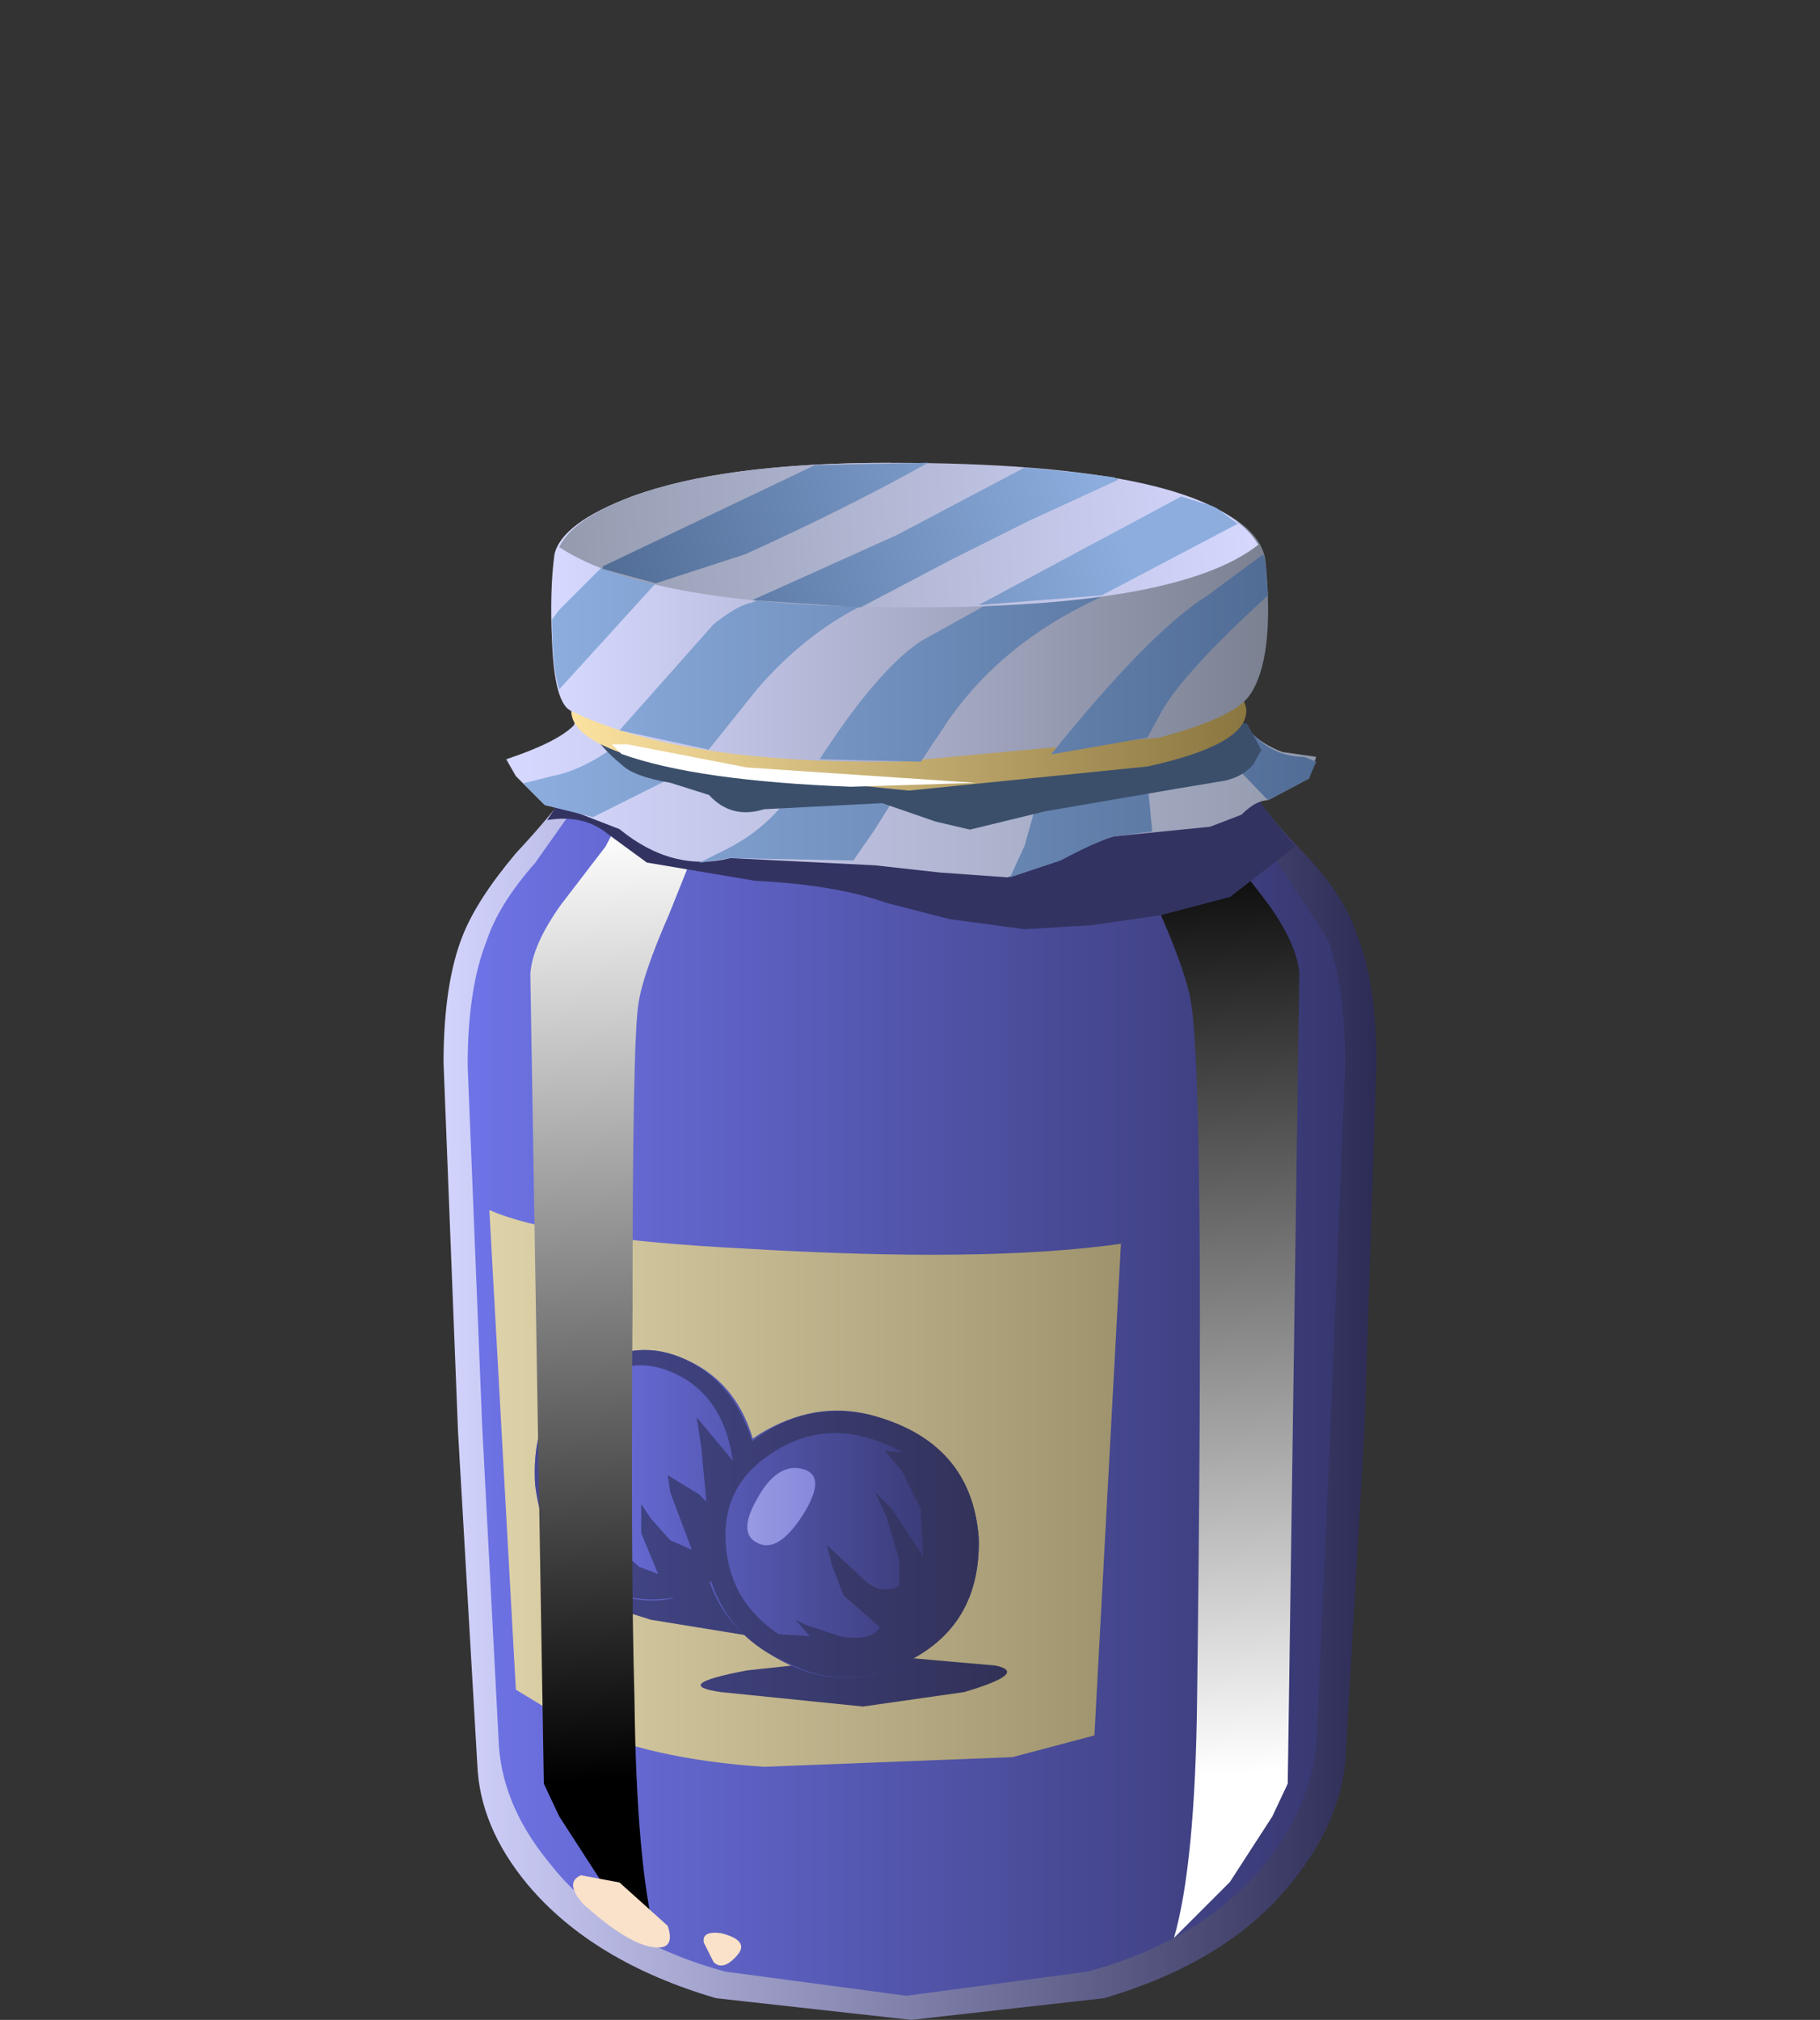 <?xml version="1.0" encoding="UTF-8" standalone="no"?>
<svg xmlns:xlink="http://www.w3.org/1999/xlink" height="41.9px" width="37.75px" xmlns="http://www.w3.org/2000/svg">
  <rect width="100%" height="100%" fill="#333333" stroke="none"/>
  <g transform="matrix(1.0, 0.0, 0.0, 1.0, 0.0, 0.0)">
    <use height="27.15" transform="matrix(1.0, 0.0, 0.0, 1.0, 9.2, 14.75)" width="19.35" xlink:href="#shape0"/>
    <use height="31.5" transform="matrix(0.8, 0.0, 0.0, 0.8, 11.0, 15.0)" width="5.3" xlink:href="#sprite0"/>
    <use height="31.5" transform="matrix(0.8, 0.0, 0.0, 0.8, 22.75, 15.0)" width="5.25" xlink:href="#sprite1"/>
    <use height="5.4" transform="matrix(0.8, 0.0, 0.0, 0.8, 11.35, 15.0)" width="19.4" xlink:href="#sprite2"/>
    <use height="4.95" transform="matrix(1.0, 0.0, 0.0, 1.0, 10.5, 13.25)" width="16.8" xlink:href="#shape4"/>
    <use height="3.7" transform="matrix(0.8, 0.0, 0.0, 0.8, 12.0, 14.25)" width="17.7" xlink:href="#sprite3"/>
    <use height="6.45" transform="matrix(1.0, 0.0, 0.0, 1.0, 11.8, 9.95)" width="14.15" xlink:href="#shape6"/>
    <use height="1.2" transform="matrix(0.8, 0.0, 0.0, 0.8, 12.69, 15.4)" width="9.45" xlink:href="#sprite4"/>
    <use height="31.15" transform="matrix(1.0, 0.0, 0.0, 1.0, 11.45, 9.6)" width="14.85" xlink:href="#shape8"/>
  </g>
  <defs>
    <g id="shape0" transform="matrix(1.0, 0.0, 0.0, 1.0, -9.2, -14.75)">
      <path d="M27.05 17.7 Q27.9 18.6 28.15 19.4 28.55 20.4 28.55 22.05 L28.3 29.7 27.9 36.6 Q27.75 37.9 26.75 39.1 25.45 40.7 22.9 41.45 L18.9 41.9 14.85 41.45 Q12.3 40.7 10.95 39.1 9.95 37.9 9.9 36.6 L9.5 29.7 9.2 22.05 Q9.2 20.4 9.6 19.4 9.9 18.65 10.7 17.7 12.1 16.2 12.9 14.75 L18.9 15.1 24.9 14.75 Q25.7 16.3 27.05 17.7" fill="url(#gradient0)" fill-rule="evenodd" stroke="none"/>
      <path d="M26.5 17.9 L27.55 19.5 Q27.9 20.5 27.9 22.1 L27.6 29.55 27.3 36.25 Q27.15 37.5 26.25 38.65 24.95 40.25 22.55 40.9 L18.8 41.4 15.05 40.9 Q12.65 40.25 11.4 38.65 10.45 37.5 10.35 36.25 L10.0 29.55 9.7 22.1 Q9.7 20.5 10.1 19.5 10.35 18.75 11.1 17.9 L13.15 15.0 18.8 15.3 24.45 15.0 Q25.25 16.5 26.5 17.9" fill="url(#gradient1)" fill-rule="evenodd" stroke="none"/>
      <path d="M10.15 25.1 Q11.5 25.7 15.45 25.9 20.45 26.2 23.25 25.8 L22.7 36.0 21.0 36.45 15.85 36.65 Q13.5 36.5 11.85 35.75 L10.7 35.05 10.15 25.1" fill="url(#gradient2)" fill-rule="evenodd" stroke="none"/>
      <path d="M18.1 34.45 L18.95 34.4 20.65 34.55 Q21.35 34.7 20.0 35.1 L17.9 35.4 14.95 35.1 Q13.9 34.95 15.5 34.65 L16.9 34.5 Q17.25 34.5 16.65 34.25 L15.65 33.95 13.5 33.6 11.75 33.05 Q11.55 32.95 12.1 32.9 L13.25 32.9 13.45 32.95 14.3 32.75 15.1 32.75 Q16.05 32.8 16.3 33.15 L18.1 34.45" fill="url(#gradient3)" fill-rule="evenodd" stroke="none"/>
      <path d="M14.1 28.15 Q15.4 28.65 15.7 30.2 15.9 31.7 14.95 32.6 14.0 33.5 12.7 33.05 11.3 32.5 11.1 30.8 11.0 29.2 12.1 28.45 13.1 27.75 14.1 28.15" fill="url(#gradient4)" fill-rule="evenodd" stroke="none"/>
      <path d="M18.05 29.35 Q20.15 29.9 20.3 31.9 20.35 33.75 18.75 34.5 17.35 35.2 15.95 34.3 14.65 33.5 14.55 31.95 14.5 30.55 15.75 29.75 16.9 29.05 18.05 29.35" fill="url(#gradient5)" fill-rule="evenodd" stroke="none"/>
      <path d="M18.5 34.05 Q19.8 33.45 19.7 31.9 19.65 30.25 17.9 29.8 16.9 29.55 16.0 30.15 15.0 30.8 15.05 31.95 15.1 33.2 16.15 33.9 L18.5 34.05 M13.9 28.45 Q13.05 28.1 12.3 28.7 11.35 29.35 11.5 30.75 11.6 32.2 12.75 32.7 13.85 33.1 14.6 32.3 L14.55 31.95 Q14.55 31.0 15.2 30.3 15.0 28.9 13.9 28.45 M12.1 28.45 Q13.1 27.75 14.1 28.15 15.2 28.6 15.6 29.9 16.7 29.05 18.05 29.35 20.15 29.9 20.3 31.9 20.35 33.75 18.75 34.5 17.55 35.1 16.35 34.5 15.15 34.0 14.75 32.8 L13.9 33.15 Q12.95 33.3 12.1 32.7 11.25 32.05 11.1 30.8 11.0 29.2 12.1 28.45" fill="url(#gradient6)" fill-rule="evenodd" stroke="none"/>
      <path d="M14.45 29.4 L15.2 30.3 Q15.4 30.6 14.9 31.55 L14.75 32.55 Q14.8 33.15 13.9 33.15 L13.1 33.1 12.75 32.95 12.55 31.85 13.25 32.5 13.65 32.65 13.3 31.8 13.3 31.2 13.5 31.5 13.9 31.95 14.35 32.15 13.9 30.95 13.85 30.6 14.5 31.0 14.65 31.15 14.55 30.05 14.45 29.4" fill="url(#gradient7)" fill-rule="evenodd" stroke="none"/>
      <path d="M18.4 31.5 L18.15 30.95 18.5 31.3 19.15 32.3 19.1 31.3 18.7 30.5 18.35 30.1 19.05 30.15 19.3 30.35 19.7 30.9 Q20.0 31.5 19.85 32.95 19.7 33.65 18.85 34.45 L17.9 34.4 16.85 34.0 16.5 33.6 16.7 33.7 17.45 33.95 Q18.1 34.05 18.25 33.75 L17.5 33.1 17.25 32.45 17.15 32.05 17.9 32.75 Q18.25 33.1 18.65 32.9 L18.65 32.35 18.4 31.5" fill="url(#gradient8)" fill-rule="evenodd" stroke="none"/>
      <path d="M16.5 30.45 Q17.2 30.5 16.7 31.35 16.15 32.25 15.7 32.0 15.3 31.8 15.7 31.1 16.05 30.45 16.5 30.45" fill="url(#gradient9)" fill-rule="evenodd" stroke="none"/>
      <path d="M12.5 29.05 Q13.2 28.95 12.85 29.65 L12.1 30.3 Q11.7 30.3 11.9 29.7 12.05 29.1 12.5 29.05" fill="url(#gradient10)" fill-rule="evenodd" stroke="none"/>
    </g>
    <linearGradient gradientTransform="matrix(0.012, 0.0, 0.0, -0.012, 18.9, 28.3)" gradientUnits="userSpaceOnUse" id="gradient0" spreadMethod="pad" x1="-819.2" x2="819.2">
      <stop offset="0.0" stop-color="#d4d5ff"/>
      <stop offset="1.0" stop-color="#2a2a54"/>
    </linearGradient>
    <linearGradient gradientTransform="matrix(0.011, 0.0, 0.0, -0.011, 18.8, 28.2)" gradientUnits="userSpaceOnUse" id="gradient1" spreadMethod="pad" x1="-819.2" x2="819.2">
      <stop offset="0.0" stop-color="#6e73e6"/>
      <stop offset="1.0" stop-color="#373770"/>
    </linearGradient>
    <linearGradient gradientTransform="matrix(0.008, 0.0, 0.0, -0.008, 16.7, 30.9)" gradientUnits="userSpaceOnUse" id="gradient2" spreadMethod="pad" x1="-819.2" x2="819.2">
      <stop offset="0.0" stop-color="#ded2a9"/>
      <stop offset="1.0" stop-color="#9e936d"/>
    </linearGradient>
    <linearGradient gradientTransform="matrix(0.006, 0.0, 0.0, -0.006, 16.0, 34.1)" gradientUnits="userSpaceOnUse" id="gradient3" spreadMethod="pad" x1="-819.2" x2="819.2">
      <stop offset="0.0" stop-color="#45488f"/>
      <stop offset="1.0" stop-color="#313157"/>
    </linearGradient>
    <linearGradient gradientTransform="matrix(0.005, 0.0, 0.0, -0.005, 15.7, 30.6)" gradientUnits="userSpaceOnUse" id="gradient4" spreadMethod="pad" x1="-819.2" x2="819.2">
      <stop offset="0.0" stop-color="#6e73e6"/>
      <stop offset="1.0" stop-color="#373770"/>
    </linearGradient>
    <linearGradient gradientTransform="matrix(0.005, 0.0, 0.0, -0.005, 15.7, 32.05)" gradientUnits="userSpaceOnUse" id="gradient5" spreadMethod="pad" x1="-819.2" x2="819.2">
      <stop offset="0.0" stop-color="#6e73e6"/>
      <stop offset="1.0" stop-color="#373770"/>
    </linearGradient>
    <linearGradient gradientTransform="matrix(0.006, 0.0, 0.0, -0.006, 16.0, 31.4)" gradientUnits="userSpaceOnUse" id="gradient6" spreadMethod="pad" x1="-819.2" x2="819.2">
      <stop offset="0.0" stop-color="#45488f"/>
      <stop offset="1.0" stop-color="#313157"/>
    </linearGradient>
    <linearGradient gradientTransform="matrix(0.006, 0.0, 0.0, -0.006, 16.0, 31.3)" gradientUnits="userSpaceOnUse" id="gradient7" spreadMethod="pad" x1="-819.2" x2="819.2">
      <stop offset="0.0" stop-color="#45488f"/>
      <stop offset="1.0" stop-color="#313157"/>
    </linearGradient>
    <linearGradient gradientTransform="matrix(0.006, 0.0, 0.0, -0.006, 16.0, 32.3)" gradientUnits="userSpaceOnUse" id="gradient8" spreadMethod="pad" x1="-819.2" x2="819.2">
      <stop offset="0.0" stop-color="#45488f"/>
      <stop offset="1.0" stop-color="#313157"/>
    </linearGradient>
    <linearGradient gradientTransform="matrix(0.004, 0.0, 0.0, -0.004, 14.35, 31.25)" gradientUnits="userSpaceOnUse" id="gradient9" spreadMethod="pad" x1="-819.2" x2="819.2">
      <stop offset="0.0" stop-color="#cfd1ff"/>
      <stop offset="1.0" stop-color="#7e7fd6"/>
    </linearGradient>
    <linearGradient gradientTransform="matrix(0.004, 0.0, 0.0, -0.004, 14.35, 29.7)" gradientUnits="userSpaceOnUse" id="gradient10" spreadMethod="pad" x1="-819.2" x2="819.2">
      <stop offset="0.0" stop-color="#cfd1ff"/>
      <stop offset="1.0" stop-color="#7e7fd6"/>
    </linearGradient>
    <g id="sprite0" transform="matrix(1.0, 0.0, 0.0, 1.0, 0.0, 0.0)">
      <use height="31.5" transform="matrix(1.0, 0.0, 0.0, 1.0, 0.0, 0.0)" width="5.3" xlink:href="#shape1"/>
    </g>
    <g id="shape1" transform="matrix(1.0, 0.0, 0.0, 1.0, 0.0, 0.0)">
      <path d="M3.35 0.55 L5.3 0.0 4.7 2.2 3.6 4.95 Q2.9 6.55 2.8 7.3 2.65 8.25 2.65 15.2 2.6 21.7 2.7 25.3 2.75 29.6 3.25 31.5 L1.85 30.05 0.75 28.35 0.35 27.5 0.0 6.5 Q0.05 5.75 0.8 4.7 L1.95 3.2 3.35 0.55" fill="url(#gradient11)" fill-rule="evenodd" stroke="none"/>
    </g>
    <linearGradient gradientTransform="matrix(0.001, 0.015, 0.015, -0.001, 2.9, 15.0)" gradientUnits="userSpaceOnUse" id="gradient11" spreadMethod="pad" x1="-819.2" x2="819.2">
      <stop offset="0.0" stop-color="#ffffff"/>
      <stop offset="1.0" stop-color="#000000"/>
    </linearGradient>
    <g id="sprite1" transform="matrix(1.0, 0.0, 0.0, 1.0, 0.0, 0.0)">
      <use height="31.5" transform="matrix(1.0, 0.0, 0.0, 1.0, 0.0, 0.0)" width="5.25" xlink:href="#shape2"/>
    </g>
    <g id="shape2" transform="matrix(1.0, 0.0, 0.0, 1.0, 0.0, 0.0)">
      <path d="M1.95 0.55 Q2.2 1.45 3.3 3.2 L4.45 4.7 Q5.2 5.75 5.25 6.5 L4.95 27.5 4.55 28.35 3.45 30.05 2.0 31.5 Q2.55 29.6 2.6 25.3 2.8 9.55 2.45 7.3 2.35 6.55 1.65 4.95 L0.6 2.2 0.0 0.0 1.95 0.55" fill="url(#gradient12)" fill-rule="evenodd" stroke="none"/>
    </g>
    <linearGradient gradientTransform="matrix(-0.001, -0.015, 0.015, -0.001, 2.4, 15.0)" gradientUnits="userSpaceOnUse" id="gradient12" spreadMethod="pad" x1="-819.2" x2="819.2">
      <stop offset="0.0" stop-color="#ffffff"/>
      <stop offset="1.0" stop-color="#000000"/>
    </linearGradient>
    <g id="sprite2" transform="matrix(1.0, 0.0, 0.0, 1.0, 0.0, 0.0)">
      <use height="5.15" transform="matrix(1.054, 0.0, 0.0, 1.048, 0.0, 0.0)" width="18.4" xlink:href="#shape3"/>
    </g>
    <g id="shape3" transform="matrix(1.0, 0.0, 0.0, 1.0, 0.0, 0.0)">
      <path d="M16.95 0.85 Q17.2 1.65 18.4 3.05 L16.8 4.3 15.1 4.75 13.4 5.0 11.75 5.1 9.9 4.85 8.35 4.45 Q7.1 4.0 5.1 3.9 L2.45 3.45 1.5 2.75 Q0.9 2.25 0.0 2.4 L1.4 0.25 1.4 0.0 16.95 0.85" fill="#333362" fill-rule="evenodd" stroke="none"/>
    </g>
    <g id="shape4" transform="matrix(1.0, 0.0, 0.0, 1.0, -10.5, -13.25)">
      <path d="M25.55 14.55 Q25.8 15.3 26.6 15.6 L27.3 15.7 27.15 16.15 26.3 16.6 Q26.05 16.6 25.75 16.9 L25.1 17.15 23.1 17.35 Q22.75 17.45 21.95 17.85 L20.9 18.2 19.5 18.1 18.15 17.95 15.15 17.8 Q13.95 18.1 12.85 17.2 L11.95 16.85 11.3 16.7 10.7 16.1 10.5 15.75 Q11.55 15.4 11.9 15.05 L12.65 13.25 18.95 13.45 Q25.3 13.8 25.55 14.55" fill="url(#gradient13)" fill-rule="evenodd" stroke="none"/>
      <path d="M27.3 15.8 L27.15 16.15 26.3 16.6 25.05 15.3 24.25 15.35 23.75 15.7 23.9 17.25 23.1 17.35 Q22.75 17.45 22.0 17.85 L20.95 18.2 21.25 17.55 21.7 15.95 18.9 16.0 18.15 17.2 17.7 17.85 15.15 17.8 14.5 17.9 15.1 17.6 Q16.25 17.0 16.7 15.9 L15.7 15.45 14.7 15.55 13.9 16.15 12.3 16.95 11.3 16.7 10.85 16.25 11.45 16.1 Q12.5 15.9 13.75 14.6 L25.8 15.0 Q26.3 15.7 27.05 15.7 L27.3 15.8" fill="url(#gradient14)" fill-rule="evenodd" stroke="none"/>
    </g>
    <linearGradient gradientTransform="matrix(0.01, 0.0, 0.0, -0.01, 18.9, 15.7)" gradientUnits="userSpaceOnUse" id="gradient13" spreadMethod="pad" x1="-819.2" x2="819.2">
      <stop offset="0.0" stop-color="#d6d8ff"/>
      <stop offset="1.0" stop-color="#939aad"/>
    </linearGradient>
    <linearGradient gradientTransform="matrix(0.01, 0.0, 0.0, -0.01, 19.1, 16.4)" gradientUnits="userSpaceOnUse" id="gradient14" spreadMethod="pad" x1="-819.2" x2="819.2">
      <stop offset="0.0" stop-color="#8cadde"/>
      <stop offset="1.0" stop-color="#516d96"/>
    </linearGradient>
    <g id="sprite3" transform="matrix(1.0, 0.0, 0.0, 1.0, 0.0, 0.0)">
      <use height="3.5" transform="matrix(1.057, 0.0, 0.0, 1.057, 0.0, 0.0)" width="16.75" xlink:href="#shape5"/>
    </g>
    <g id="shape5" transform="matrix(1.0, 0.0, 0.0, 1.0, 0.0, 0.0)">
      <path d="M16.4 0.9 L16.75 1.55 16.55 1.9 Q16.3 2.2 15.85 2.3 L14.65 2.5 11.45 3.05 9.6 3.5 8.75 3.3 7.45 2.85 4.55 3.0 Q3.75 3.25 3.2 2.65 L2.25 2.35 Q1.35 2.2 1.05 1.9 0.0 1.05 0.0 0.0 L16.4 0.9" fill="#3b4f6b" fill-rule="evenodd" stroke="none"/>
    </g>
    <g id="shape6" transform="matrix(1.0, 0.0, 0.0, 1.0, -11.8, -9.95)">
      <path d="M25.85 14.75 Q25.85 15.45 23.8 15.9 L18.85 16.4 13.9 15.9 Q11.85 15.45 11.85 14.75 11.85 14.1 13.9 13.6 L18.85 13.1 23.8 13.6 Q25.85 14.1 25.85 14.75" fill="url(#gradient15)" fill-rule="evenodd" stroke="none"/>
      <path d="M25.95 11.3 L25.95 14.1 Q25.9 14.65 23.85 15.1 L18.9 15.5 13.9 15.1 Q11.9 14.65 11.8 14.1 L11.8 11.3 25.95 11.3" fill="url(#gradient16)" fill-rule="evenodd" stroke="none"/>
      <path d="M25.9 11.3 Q25.9 11.9 23.85 12.3 L18.9 12.7 13.9 12.3 Q11.8 11.9 11.8 11.3 11.8 10.75 13.9 10.35 L18.9 9.95 23.85 10.35 Q25.9 10.75 25.9 11.3" fill="url(#gradient17)" fill-rule="evenodd" stroke="none"/>
    </g>
    <linearGradient gradientTransform="matrix(0.009, 0.0, 0.0, -0.009, 18.85, 14.75)" gradientUnits="userSpaceOnUse" id="gradient15" spreadMethod="pad" x1="-819.2" x2="819.2">
      <stop offset="0.0" stop-color="#ffe5a3"/>
      <stop offset="1.0" stop-color="#87733d"/>
    </linearGradient>
    <linearGradient gradientTransform="matrix(0.009, 0.0, 0.0, -0.009, 18.9, 13.4)" gradientUnits="userSpaceOnUse" id="gradient16" spreadMethod="pad" x1="-819.2" x2="819.2">
      <stop offset="0.0" stop-color="#2b2be2"/>
      <stop offset="0.325" stop-color="#3045ff"/>
      <stop offset="0.6" stop-color="#3241f6"/>
      <stop offset="1.0" stop-color="#3636e0"/>
    </linearGradient>
    <linearGradient gradientTransform="matrix(-0.008, 6.0E-4, 6.0E-4, 0.008, 18.45, 11.35)" gradientUnits="userSpaceOnUse" id="gradient17" spreadMethod="pad" x1="-819.2" x2="819.2">
      <stop offset="0.0" stop-color="#3b5bff"/>
      <stop offset="0.816" stop-color="#3b52ff"/>
      <stop offset="1.0" stop-color="#3b4fff"/>
    </linearGradient>
    <g id="sprite4" transform="matrix(1.0, 0.0, 0.0, 1.0, -0.05, 0.0)">
      <use height="1.2" transform="matrix(1.0, 0.0, 0.0, 1.0, 0.05, 0.0)" width="9.45" xlink:href="#shape7"/>
    </g>
    <g id="shape7" transform="matrix(1.0, 0.0, 0.0, 1.0, -0.05, 0.0)">
      <path d="M0.45 0.05 L3.55 0.65 9.5 1.05 6.25 1.15 Q2.25 1.0 0.3 0.3 L0.05 0.05 0.45 0.05" fill="#ffffff" fill-rule="evenodd" stroke="none"/>
    </g>
    <g id="shape8" transform="matrix(1.0, 0.0, 0.0, 1.0, -11.45, -9.6)">
      <path d="M12.85 39.05 L13.85 39.95 Q14.0 40.4 13.65 40.4 13.1 40.4 12.1 39.5 11.7 39.05 12.05 38.9 L12.85 39.05" fill="#f9e2c9" fill-rule="evenodd" stroke="none"/>
      <path d="M14.95 40.1 Q15.55 40.25 15.3 40.55 15.0 40.9 14.8 40.7 L14.6 40.3 Q14.55 40.05 14.95 40.1" fill="#f9e2c9" fill-rule="evenodd" stroke="none"/>
      <path d="M25.9 14.45 Q25.55 14.9 24.05 15.3 L18.65 15.8 Q14.1 15.85 11.85 14.75 11.5 14.6 11.45 13.3 11.4 12.25 11.5 11.5 11.65 10.85 13.1 10.3 15.0 9.6 18.45 9.6 L24.3 10.2 Q26.15 10.75 26.25 11.65 26.45 13.7 25.9 14.45" fill="url(#gradient18)" fill-rule="evenodd" stroke="none"/>
      <path d="M26.25 11.65 L26.3 12.35 Q24.55 13.95 24.1 14.75 L23.8 15.3 21.8 15.65 Q23.85 13.1 25.05 12.35 L26.2 11.5 26.25 11.65" fill="url(#gradient19)" fill-rule="evenodd" stroke="none"/>
      <path d="M12.5 11.75 L16.9 9.65 19.25 9.6 Q17.55 10.55 15.45 11.5 L13.6 12.1 11.6 14.3 Q11.45 13.85 11.45 12.85 L11.6 12.65 12.5 11.75" fill="url(#gradient20)" fill-rule="evenodd" stroke="none"/>
      <path d="M18.6 11.1 L21.25 9.7 23.2 9.95 20.1 11.7 17.8 12.6 Q16.65 13.2 15.7 14.3 L14.7 15.55 12.85 15.15 14.8 12.95 Q15.3 12.55 15.6 12.5 L18.6 11.1" fill="url(#gradient21)" fill-rule="evenodd" stroke="none"/>
      <path d="M19.1 13.3 L24.5 10.3 Q25.2 10.5 25.7 10.85 L22.7 12.45 Q20.8 13.35 19.7 14.9 L19.1 15.8 17.0 15.75 Q18.2 13.9 19.1 13.3" fill="url(#gradient22)" fill-rule="evenodd" stroke="none"/>
      <path d="M18.95 12.6 Q13.5 12.6 11.6 11.35 11.9 10.7 13.4 10.2 15.25 9.6 18.45 9.6 25.1 9.6 26.1 11.3 24.45 12.6 18.95 12.6" fill="url(#gradient23)" fill-rule="evenodd" stroke="none"/>
      <path d="M12.5 11.75 L16.9 9.65 19.25 9.6 Q17.55 10.55 15.45 11.5 L13.6 12.1 12.5 11.8 12.5 11.75" fill="url(#gradient24)" fill-rule="evenodd" stroke="none"/>
      <path d="M23.2 9.95 L21.35 10.8 19.75 11.6 17.85 12.6 15.6 12.45 18.6 11.1 21.25 9.7 22.3 9.8 23.1 9.9 23.2 9.95" fill="url(#gradient25)" fill-rule="evenodd" stroke="none"/>
      <path d="M25.65 10.85 L25.7 10.85 22.85 12.35 20.3 12.55 24.5 10.3 25.15 10.5 25.25 10.55 25.65 10.85" fill="url(#gradient26)" fill-rule="evenodd" stroke="none"/>
    </g>
    <linearGradient gradientTransform="matrix(0.009, 0.0, 0.0, -0.009, 18.9, 12.7)" gradientUnits="userSpaceOnUse" id="gradient18" spreadMethod="pad" x1="-819.2" x2="819.2">
      <stop offset="0.0" stop-color="#d6d8ff"/>
      <stop offset="1.0" stop-color="#7b8191"/>
    </linearGradient>
    <linearGradient gradientTransform="matrix(0.009, 0.0, 0.0, -0.009, 18.8, 13.55)" gradientUnits="userSpaceOnUse" id="gradient19" spreadMethod="pad" x1="-819.2" x2="819.2">
      <stop offset="0.0" stop-color="#8cadde"/>
      <stop offset="1.0" stop-color="#516d96"/>
    </linearGradient>
    <linearGradient gradientTransform="matrix(0.009, 0.0, 0.0, -0.009, 18.8, 11.95)" gradientUnits="userSpaceOnUse" id="gradient20" spreadMethod="pad" x1="-819.2" x2="819.2">
      <stop offset="0.0" stop-color="#8cadde"/>
      <stop offset="1.0" stop-color="#516d96"/>
    </linearGradient>
    <linearGradient gradientTransform="matrix(0.009, 0.0, 0.0, -0.009, 18.8, 12.65)" gradientUnits="userSpaceOnUse" id="gradient21" spreadMethod="pad" x1="-819.2" x2="819.2">
      <stop offset="0.0" stop-color="#8cadde"/>
      <stop offset="1.0" stop-color="#516d96"/>
    </linearGradient>
    <linearGradient gradientTransform="matrix(0.009, 0.0, 0.0, -0.009, 18.8, 13.05)" gradientUnits="userSpaceOnUse" id="gradient22" spreadMethod="pad" x1="-819.2" x2="819.2">
      <stop offset="0.0" stop-color="#8cadde"/>
      <stop offset="1.0" stop-color="#516d96"/>
    </linearGradient>
    <linearGradient gradientTransform="matrix(-0.009, 6.0E-4, 6.0E-4, 0.009, 18.75, 11.1)" gradientUnits="userSpaceOnUse" id="gradient23" spreadMethod="pad" x1="-819.2" x2="819.2">
      <stop offset="0.0" stop-color="#d6d8ff"/>
      <stop offset="1.0" stop-color="#939aad"/>
    </linearGradient>
    <linearGradient gradientTransform="matrix(-0.006, 0.002, 0.002, 0.006, 17.3, 10.1)" gradientUnits="userSpaceOnUse" id="gradient24" spreadMethod="pad" x1="-819.2" x2="819.2">
      <stop offset="0.0" stop-color="#8cadde"/>
      <stop offset="1.0" stop-color="#516d96"/>
    </linearGradient>
    <linearGradient gradientTransform="matrix(-0.006, 0.002, 0.002, 0.006, 17.95, 11.75)" gradientUnits="userSpaceOnUse" id="gradient25" spreadMethod="pad" x1="-819.2" x2="819.2">
      <stop offset="0.0" stop-color="#8cadde"/>
      <stop offset="1.0" stop-color="#516d96"/>
    </linearGradient>
    <linearGradient gradientTransform="matrix(-0.006, 0.002, 0.002, 0.006, 18.6, 13.3)" gradientUnits="userSpaceOnUse" id="gradient26" spreadMethod="pad" x1="-819.2" x2="819.2">
      <stop offset="0.0" stop-color="#8cadde"/>
      <stop offset="1.0" stop-color="#516d96"/>
    </linearGradient>
  </defs>
</svg>
